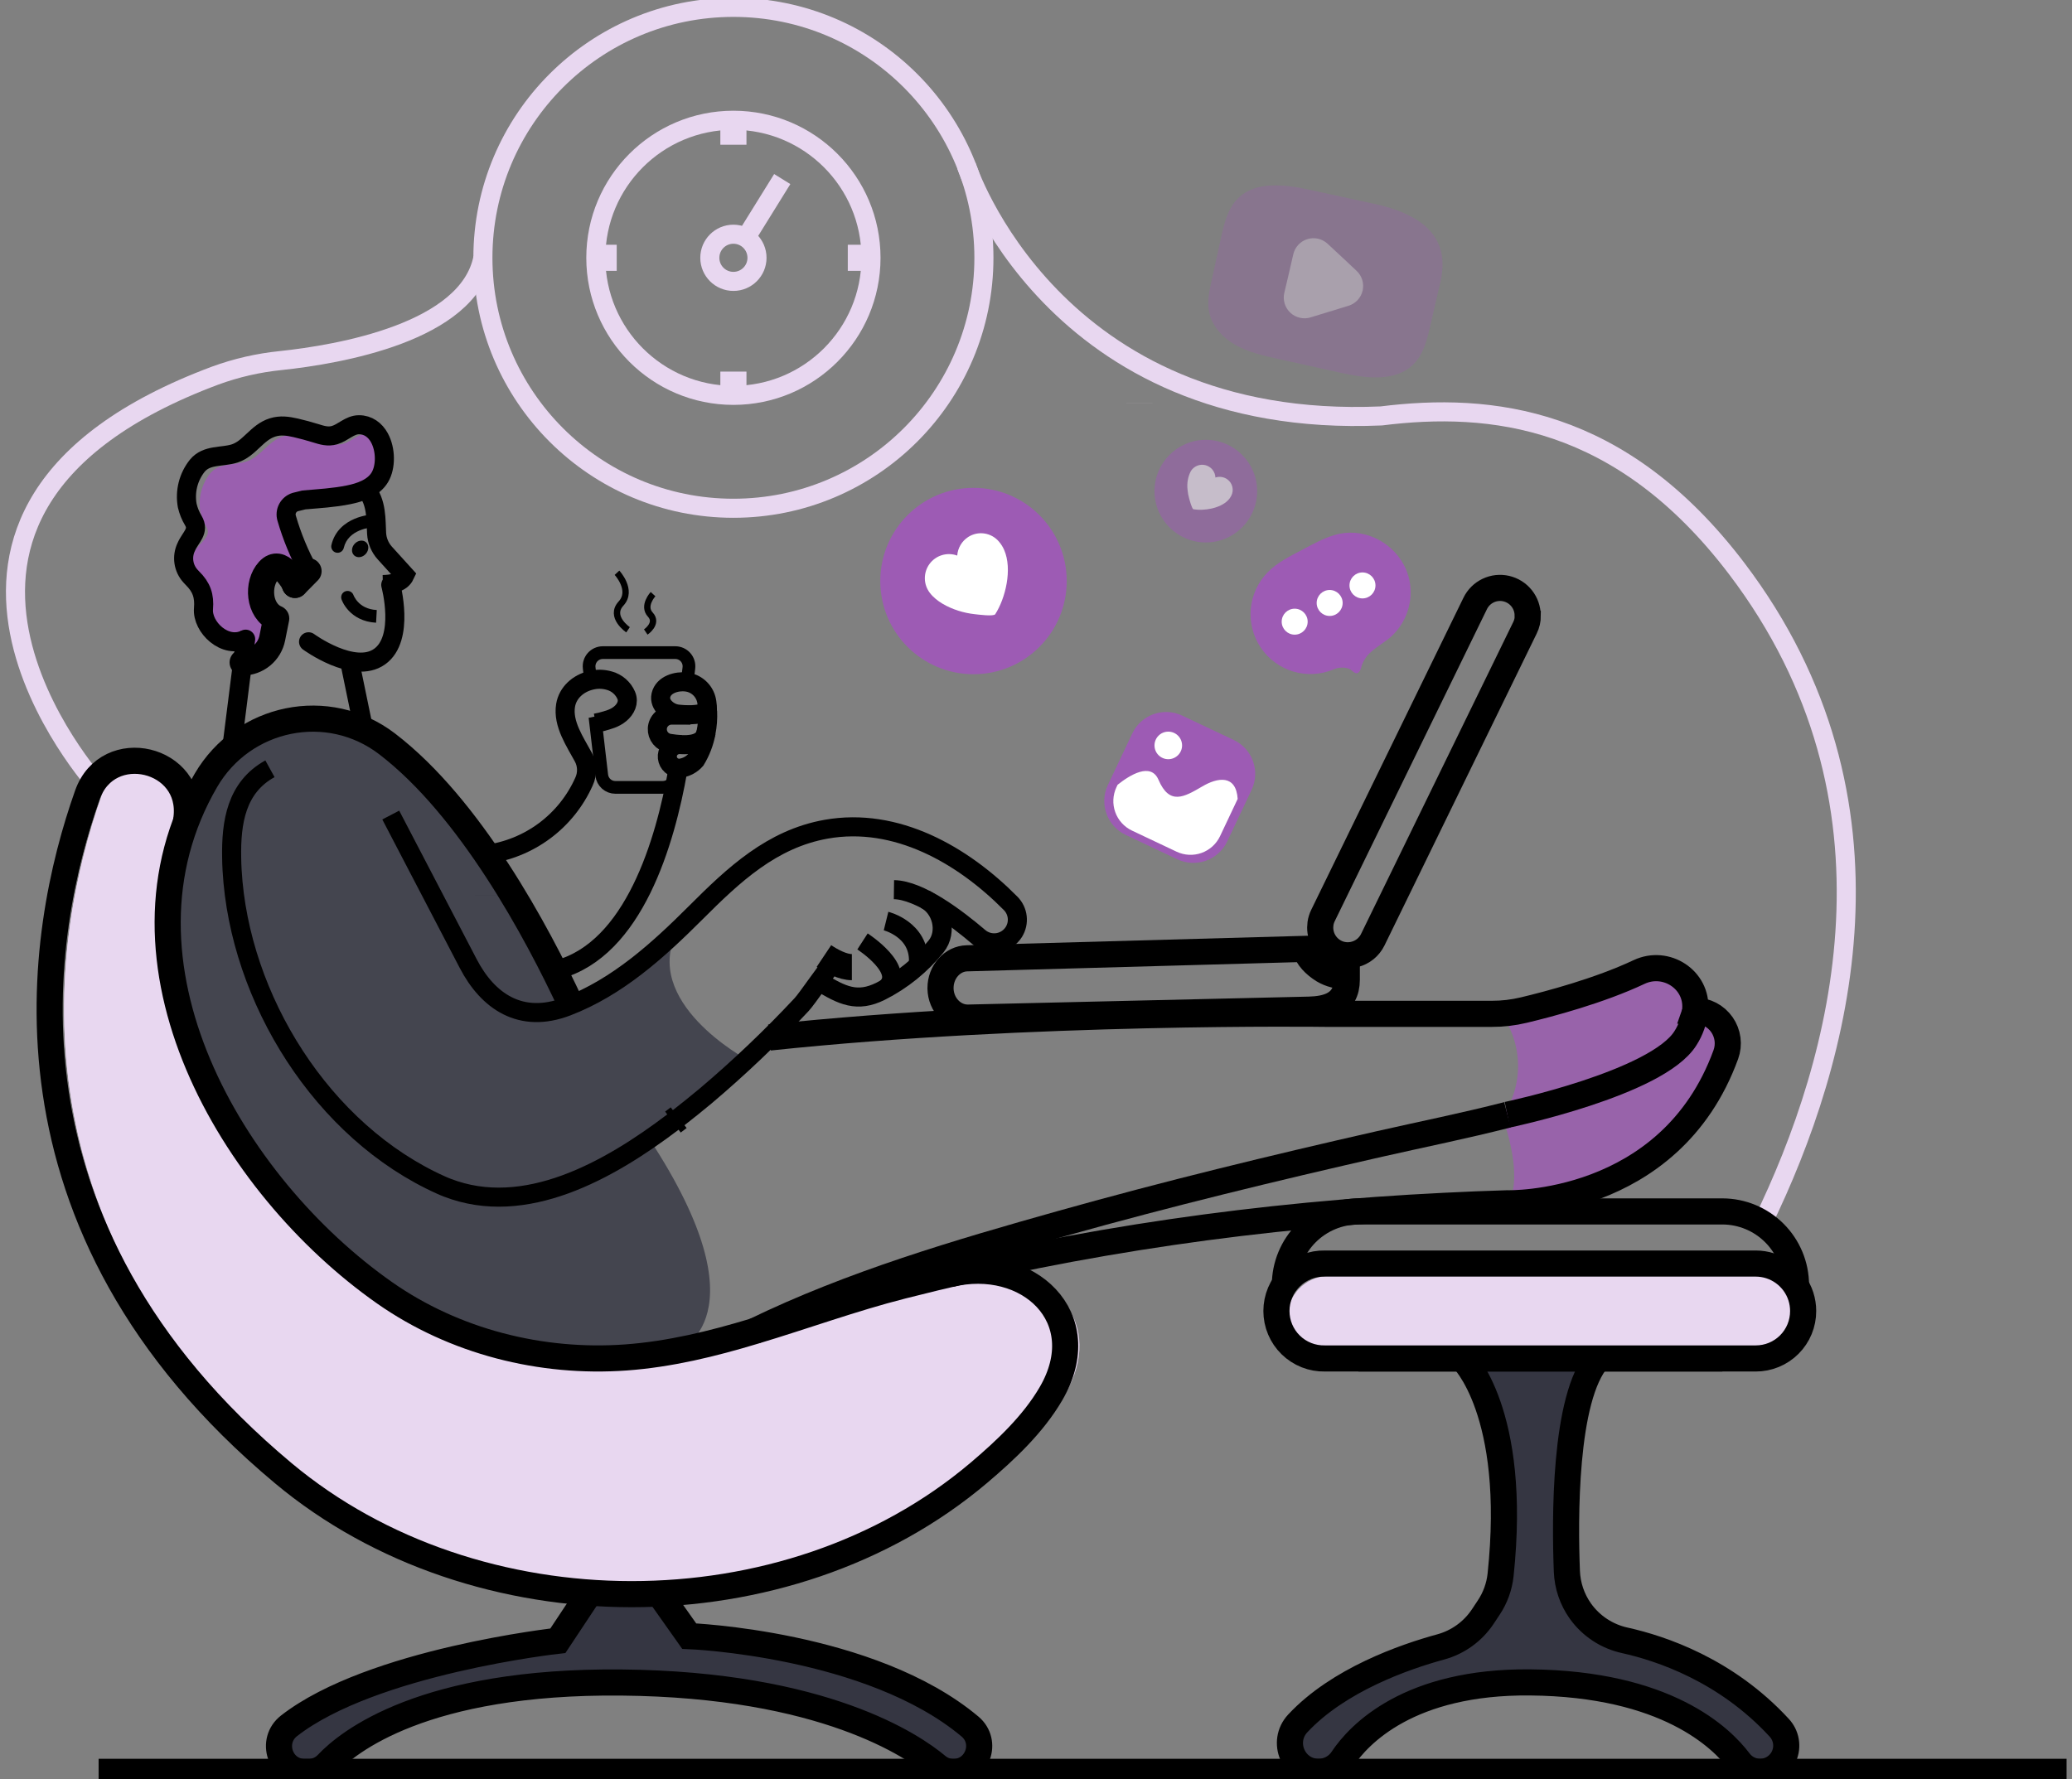 <svg width="326" height="280" viewBox="0 0 326 280" fill="none" xmlns="http://www.w3.org/2000/svg">
<rect x="0" y="0" width="326" height="280" fill="#808080" stroke="none"/>
<g clip-path="url(#clip0_132_289)">
<path opacity="0.9" d="M59.759 75.109C58.755 76.787 56.654 77.497 54.847 77.859C52.538 78.333 50.15 78.458 47.812 78.666L46.453 79C46.196 79.079 45.957 79.208 45.75 79.38C45.542 79.552 45.371 79.763 45.246 80.001C45.121 80.24 45.044 80.5 45.02 80.769C44.995 81.036 45.024 81.307 45.105 81.563C45.946 84.457 47.102 87.249 48.554 89.889L46.403 92.041C45.793 91.216 45.764 89.771 44.947 89.911C44.162 89.126 43.229 88.742 42.265 89.793C40.379 91.854 40.684 96.139 43.455 97.323L42.835 100.41C42.621 101.489 42.04 102.461 41.19 103.16C40.34 103.859 39.274 104.241 38.173 104.243L38.65 100.589C35.423 102.221 31.762 98.692 32.017 95.784C32.182 93.791 31.73 92.414 30.256 90.969C30.16 90.872 30.751 90.513 30.662 90.416C30.246 89.158 30.188 87.688 30.601 86.856C31.318 85.371 33.43 84.504 32.458 82.883C32.032 82.177 31.72 81.407 31.536 80.602C31.341 79.536 31.377 78.44 31.641 77.389C31.905 76.337 32.392 75.354 33.068 74.507C34.502 72.786 36.833 73.248 38.736 72.639C41.056 71.921 42.129 69.437 44.556 68.669C45.764 68.286 46.883 68.461 48.092 68.737C49.114 68.974 50.125 69.239 51.129 69.555C52.133 69.871 53.015 70.132 53.997 69.838C55.295 69.48 56.296 68.268 57.712 68.257C58.419 68.241 59.11 68.462 59.677 68.884C60.724 70.767 60.731 73.499 59.759 75.109Z" fill="#9D5BB4"/>
<path d="M15.383 123.66C15.383 123.66 -23.654 80.603 33.835 59.117C37.168 57.895 40.643 57.098 44.176 56.744C53.352 55.768 73.636 52.301 75.974 40.59" stroke="#E8D7F0" stroke-width="3" stroke-miterlimit="10"/>
<path d="M179.256 63.384V63.374" stroke="#E8D7F0" stroke-width="4.11" stroke-miterlimit="10"/>
<path d="M76.827 140.91V140.9" stroke="black" stroke-width="4.11" stroke-miterlimit="10"/>
<path d="M46.306 91.754C45.924 91.094 45.469 90.478 44.951 89.918C44.165 89.133 43.233 88.75 42.269 89.8C40.382 91.862 40.687 96.147 43.459 97.33L42.839 100.417C42.625 101.497 42.043 102.468 41.194 103.167C40.343 103.866 39.278 104.249 38.177 104.25" stroke="black" stroke-width="4.11" stroke-linecap="round" stroke-linejoin="round"/>
<path d="M36.441 117.912C36.599 116.714 36.99 113.569 37.367 110.572C37.725 107.793 38.044 105.118 38.17 104.236L38.65 100.589" stroke="black" stroke-width="3" stroke-linecap="round" stroke-linejoin="round"/>
<path d="M52.142 85.768C52.016 86.306 52.35 86.844 52.888 86.969C53.425 87.095 53.963 86.761 54.089 86.223L52.142 85.768ZM58.58 81.98C58.531 80.981 58.53 80.981 58.53 80.981C58.529 80.981 58.529 80.981 58.529 80.981C58.528 80.981 58.527 80.981 58.526 80.981C58.525 80.981 58.523 80.981 58.521 80.981C58.516 80.982 58.511 80.982 58.504 80.982C58.491 80.983 58.474 80.984 58.452 80.986C58.409 80.989 58.349 80.995 58.275 81.002C58.127 81.018 57.92 81.045 57.672 81.09C57.178 81.18 56.504 81.344 55.791 81.645C54.367 82.246 52.684 83.449 52.142 85.768L54.089 86.223C54.433 84.753 55.481 83.947 56.569 83.488C57.111 83.259 57.637 83.129 58.029 83.058C58.224 83.023 58.382 83.002 58.488 82.991C58.541 82.986 58.58 82.982 58.604 82.98C58.617 82.979 58.625 82.979 58.629 82.979C58.631 82.978 58.632 82.978 58.632 82.978C58.632 82.978 58.632 82.978 58.632 82.978C58.631 82.978 58.631 82.978 58.63 82.978C58.63 82.978 58.63 82.978 58.63 82.978C58.63 82.978 58.629 82.978 58.58 81.98Z" fill="black"/>
<path d="M60.243 91.995C61.491 91.962 63.112 91.779 63.7 90.514L60.545 87.032C59.775 86.179 59.319 85.088 59.254 83.941C59.128 82.016 59.354 78.961 57.511 76.927" stroke="black" stroke-width="3" stroke-miterlimit="10"/>
<path d="M57.545 87.175C58.062 86.603 58.087 85.785 57.602 85.347C57.117 84.909 56.306 85.017 55.789 85.588C55.273 86.16 55.247 86.978 55.732 87.416C56.216 87.855 57.028 87.747 57.545 87.175Z" fill="black"/>
<path d="M57.235 114.864L54.857 103.34" stroke="black" stroke-width="3" stroke-miterlimit="10"/>
<path opacity="0.8" d="M117.5 166.731L102.178 179.259C120.612 207.371 106.66 212.531 106.66 212.531C103.954 213.049 101.221 213.416 98.474 213.631C85.15 214.592 71.481 211.154 60.498 203.452C38.267 187.854 18.904 156.637 29.231 129.457C30.1 127.159 31.161 124.937 32.404 122.817C33.475 120.974 34.839 119.317 36.442 117.911C39.247 115.456 42.702 113.862 46.391 113.322C50.08 112.782 53.847 113.319 57.239 114.867C58.537 115.46 59.765 116.196 60.9 117.062C66.705 121.504 71.983 127.819 76.533 134.445C80.573 140.438 84.209 146.693 87.416 153.17C88.302 154.937 89.105 156.608 89.815 158.139C96.251 155.536 101.647 151.115 106.667 146.339C100.597 157.67 117.5 166.731 117.5 166.731Z" fill="#353642"/>
<path d="M106.779 175.895C106.485 176.121 106.18 176.358 105.875 176.584" stroke="black" stroke-width="4.11" stroke-miterlimit="10"/>
<path d="M61.48 128.267C65.544 136.048 69.608 143.844 73.672 151.653C76.738 157.548 81.919 161.188 89.216 158.394C97.154 155.354 103.559 149.541 109.482 143.618C115.406 137.694 121.408 132.029 129.96 130.501C141.015 128.525 151.474 134.549 159.004 142.162C159.583 142.742 159.95 143.501 160.044 144.316C160.138 145.131 159.955 145.954 159.524 146.651C159.247 147.097 158.877 147.479 158.44 147.769C158.003 148.06 157.508 148.253 156.99 148.334C156.471 148.416 155.941 148.386 155.435 148.244C154.93 148.103 154.46 147.855 154.059 147.515C150.492 144.471 144.686 140.068 140.649 140.01" stroke="black" stroke-width="3" stroke-miterlimit="10"/>
<path d="M129.634 150.455C130.874 151.284 132.596 152.202 134.03 152.202" stroke="black" stroke-width="4.11" stroke-miterlimit="10"/>
<path d="M145.532 141.521C148.179 142.829 149.143 146.659 147.275 148.946C144.906 151.886 141.939 154.286 138.569 155.989C134.883 157.828 132.516 156.706 128.888 154.461" stroke="black" stroke-width="3" stroke-miterlimit="10"/>
<path d="M139.408 144.952C139.408 144.952 144.65 146.25 144.511 151.338C144.501 151.555 144.463 151.77 144.396 151.976" stroke="black" stroke-width="3" stroke-miterlimit="10"/>
<path d="M135.704 148.157C135.704 148.157 142.736 152.7 139.39 155.558" stroke="black" stroke-width="3" stroke-miterlimit="10"/>
<path opacity="0.8" d="M271.534 165.963C263.251 188.729 240.062 189.371 237.409 189.371C238.52 187.029 238.821 182.916 236.387 175.709C238.018 173.328 238.876 170.502 238.846 167.615C238.816 164.728 237.899 161.921 236.218 159.574C236.251 159.545 236.268 159.505 236.297 159.477C237.457 159.406 238.607 159.232 239.736 158.957C243.737 158.003 251.626 155.909 257.887 152.962C262.132 150.957 267.084 154.17 266.722 158.856C266.722 158.917 266.722 158.975 266.7 159.043C267.529 159.042 268.346 159.242 269.081 159.625C269.816 160.008 270.448 160.562 270.923 161.242C271.397 161.922 271.7 162.706 271.807 163.528C271.913 164.35 271.82 165.186 271.534 165.963Z" fill="#9D5BB4"/>
<path d="M165.243 219.359C162.454 224.145 158.111 228.222 153.916 231.779C139.147 244.279 119.852 250.626 100.489 250.873C81.062 250.626 61.696 244.258 46.858 231.869C-0.025 192.72 8.448 146.497 16.032 125.094C16.299 124.354 16.661 123.652 17.108 123.004C17.701 122.137 18.471 121.404 19.367 120.856C20.263 120.307 21.265 119.954 22.307 119.82C26.287 120.368 29.901 123.671 29.263 128.784C29.263 128.981 29.184 129.254 29.166 129.451C18.847 156.631 38.217 187.847 60.434 203.445C70.513 210.52 82.855 213.998 95.118 213.772H95.258C96.309 213.75 97.36 213.702 98.41 213.625C105.298 213.123 111.992 211.474 118.622 209.476C126.403 207.149 134.098 204.327 141.872 202.352C144.604 201.656 147.343 200.985 150.097 200.358C151.686 200.032 153.312 199.92 154.931 200.024C164.479 200.67 171.188 209.161 165.243 219.359Z" fill="#E8D7F0"/>
<path d="M167.603 219.359C164.813 224.145 160.467 228.222 156.272 231.779C140.914 244.788 120.652 251.142 100.479 250.873C81.051 250.626 61.685 244.258 46.847 231.869C-0.025 192.72 8.448 146.497 16.032 125.094C16.299 124.354 16.661 123.652 17.108 123.004C17.701 122.137 18.471 121.404 19.367 120.856C20.263 120.307 21.265 119.954 22.307 119.82C26.287 120.368 29.901 123.671 29.263 128.784C29.263 128.981 29.184 129.254 29.166 129.451C18.847 156.63 38.217 187.847 60.434 203.445C70.513 210.52 82.855 213.998 95.118 213.772H95.258C97.106 213.801 98.943 213.752 100.769 213.625C107.657 213.123 114.348 211.474 120.982 209.476C128.762 207.149 136.457 204.327 144.231 202.352C146.96 201.656 149.703 200.985 152.453 200.358C153.271 200.191 154.098 200.079 154.931 200.024C165.666 199.304 174.028 208.336 167.603 219.359Z" fill="#E8D7F0"/>
<path d="M103.716 250.808L108.435 257.484C108.435 257.484 136.988 258.596 152.614 271.712C155.504 274.14 153.776 278.855 150.004 278.855C149.058 278.858 148.142 278.525 147.419 277.915C143.729 274.817 129.634 265.079 97.75 264.785C66.683 264.494 54.768 274.107 51.473 277.611C51.097 278.006 50.644 278.321 50.142 278.535C49.64 278.749 49.1 278.858 48.554 278.855H47.941C44.069 278.855 42.43 273.964 45.488 271.59C58.533 261.446 87.774 258.212 87.774 258.212L92.766 250.682" fill="#353642"/>
<path d="M230.079 213.786C230.079 213.786 238.825 222.094 236.096 247.85C235.897 249.689 235.258 251.453 234.232 252.992L233.281 254.426C231.723 256.76 229.373 258.451 226.666 259.188C220.954 260.748 210.591 264.362 204.191 271.211C201.487 274.112 203.499 278.838 207.464 278.838C208.204 278.84 208.932 278.659 209.585 278.311C210.237 277.963 210.794 277.459 211.204 276.844C213.811 272.921 221.703 264.592 240.74 264.767C262.211 264.965 270.859 273.502 273.631 277.181C274.014 277.694 274.511 278.111 275.083 278.398C275.655 278.686 276.286 278.836 276.926 278.838C277.729 278.836 278.513 278.6 279.184 278.159C279.854 277.719 280.382 277.091 280.701 276.355C281.02 275.619 281.118 274.806 280.982 274.015C280.846 273.224 280.482 272.49 279.935 271.903C271.562 262.806 261.322 259.414 255.67 258.155C252.831 257.543 250.323 255.893 248.639 253.526C247.35 251.701 246.616 249.542 246.527 247.309C246.211 239.323 246.046 219.939 251.457 213.793" fill="#353642"/>
<path d="M118.694 209.487C134.073 202.021 150.764 197.123 167.176 192.512C183.692 187.872 200.369 183.824 217.096 180.019C223.78 178.503 230.524 177.151 237.176 175.44" stroke="black" stroke-width="4.11" stroke-miterlimit="10"/>
<path d="M133.123 152.098H133.133H133.14" stroke="black" stroke-width="4.11" stroke-miterlimit="10"/>
<path d="M131.398 151.126C130.433 152.08 126.991 157.175 126.127 158.09C121.379 163.178 116.336 167.981 111.024 172.476C109.686 173.587 108.27 174.735 106.778 175.896C106.484 176.122 106.18 176.359 105.875 176.585C95.763 184.258 82.568 191.645 70.376 186.912C70.054 186.793 69.738 186.657 69.426 186.517C50.727 178.145 37.657 157.175 36.517 136.934C36.477 136.274 36.456 135.618 36.449 134.969C36.348 129.437 37.166 123.904 42.473 120.985" stroke="black" stroke-width="3" stroke-miterlimit="10"/>
<path d="M29.259 129.379L29.335 128.791C30.525 119.246 16.971 116.026 13.755 125.094C6.175 146.493 -2.302 192.706 44.592 231.861C74.859 257.144 123.861 257.32 154.013 231.779C158.208 228.226 162.55 224.141 165.343 219.355C172.411 207.249 161.618 197.543 149.444 200.523" stroke="black" stroke-width="4.11" stroke-miterlimit="10"/>
<path d="M103.716 250.808L108.435 257.484C108.435 257.484 136.988 258.596 152.614 271.712C155.504 274.14 153.776 278.855 150.004 278.855C149.058 278.858 148.142 278.525 147.419 277.915C143.729 274.817 129.634 265.079 97.75 264.785C66.683 264.494 54.768 274.107 51.473 277.611C51.097 278.006 50.644 278.321 50.142 278.535C49.64 278.749 49.1 278.858 48.554 278.855H47.941C44.069 278.855 42.43 273.964 45.488 271.59C58.533 261.446 87.774 258.212 87.774 258.212L92.766 250.682" stroke="black" stroke-width="4.11" stroke-miterlimit="10"/>
<path d="M87.774 152.597C99.743 149.37 104.674 132.485 106.66 121.133" stroke="black" stroke-width="3" stroke-miterlimit="10"/>
<path d="M76.522 134.456C79.847 134.021 83.005 132.74 85.694 130.736C88.383 128.732 90.513 126.072 91.88 123.01C92.166 122.401 92.305 121.734 92.287 121.061C92.268 120.388 92.092 119.73 91.772 119.138C90.467 116.721 88.52 113.921 88.983 111.023C89.316 108.98 90.998 107.542 92.927 107.079C93.905 106.823 94.935 106.84 95.903 107.129C96.484 107.294 97.02 107.585 97.474 107.983C97.928 108.38 98.288 108.874 98.528 109.428C98.998 110.529 98.438 111.619 97.574 112.336C96.71 113.053 95.699 113.307 94.644 113.594C94.508 113.634 94.135 113.713 93.723 113.792" stroke="black" stroke-width="3" stroke-miterlimit="10"/>
<path d="M237.161 175.434C237.161 175.434 260.755 170.492 265.187 163.375C266.018 162.077 266.535 160.604 266.7 159.072" stroke="black" stroke-width="4.11" stroke-miterlimit="10"/>
<path d="M121.064 163.278C162.217 158.907 208.666 159.552 208.666 159.552H234.734C236.418 159.555 238.097 159.357 239.736 158.964C243.737 158.011 251.626 155.92 257.886 152.969C262.132 150.965 267.084 154.177 266.722 158.868C266.722 158.925 266.722 158.986 266.7 159.054C267.527 159.054 268.342 159.254 269.076 159.636C269.809 160.018 270.44 160.571 270.914 161.249C271.388 161.927 271.692 162.709 271.8 163.529C271.908 164.349 271.816 165.183 271.534 165.96C262.741 190.124 237.161 189.367 237.161 189.367C233.891 189.464 230.628 189.593 227.354 189.762C198.515 191.164 169.929 195.212 141.947 202.358C134.173 204.334 126.478 207.152 118.697 209.483C112.064 211.488 105.362 213.126 98.474 213.628C85.15 214.593 71.481 211.15 60.498 203.448C36.441 186.567 15.738 151.37 32.404 122.799C38.288 112.716 51.613 109.955 60.9 117.062C73.998 127.084 84.461 146.608 89.829 158.125" stroke="black" stroke-width="4.11" stroke-miterlimit="10"/>
<path d="M152.052 26.082C152.052 26.082 165.509 67.705 217.311 65.457C234.523 63.306 255.008 65.457 273.248 89.481C300.976 126.026 289.843 166.738 277.242 192.58" stroke="#E8D7F0" stroke-width="3" stroke-miterlimit="10"/>
<path d="M270.988 213.786H213.718" stroke="black" stroke-width="4.11" stroke-miterlimit="10"/>
<path d="M202.158 202.218C202.166 199.152 203.388 196.215 205.555 194.047C207.722 191.879 210.66 190.657 213.725 190.647H271.003C274.069 190.655 277.007 191.877 279.175 194.046C281.344 196.214 282.565 199.152 282.574 202.218" stroke="black" stroke-width="4.11" stroke-miterlimit="10"/>
<path d="M283.7 206.321C283.703 207.302 283.512 208.275 283.137 209.182C282.763 210.089 282.213 210.913 281.518 211.607C280.824 212.301 280 212.851 279.092 213.225C278.185 213.599 277.212 213.789 276.231 213.786H208.461C206.765 213.625 205.2 212.806 204.101 211.503C203.003 210.2 202.46 208.518 202.588 206.819C202.717 205.12 203.507 203.539 204.789 202.417C206.072 201.294 207.743 200.72 209.444 200.817H277.213C278.416 200.815 279.602 201.104 280.669 201.661C281.735 202.217 282.651 203.024 283.338 204.012C283.578 204.758 283.7 205.537 283.7 206.321Z" fill="#E8D7F0"/>
<path d="M283.7 206.32C283.703 207.302 283.511 208.274 283.137 209.181C282.763 210.088 282.213 210.913 281.518 211.607C280.824 212.3 280 212.85 279.092 213.224C278.185 213.598 277.212 213.789 276.231 213.786H208.461C207.467 213.807 206.478 213.63 205.553 213.265C204.628 212.899 203.785 212.353 203.075 211.657C202.364 210.961 201.799 210.131 201.413 209.214C201.027 208.298 200.829 207.313 200.829 206.318C200.829 205.324 201.027 204.339 201.413 203.422C201.799 202.505 202.364 201.675 203.075 200.979C203.785 200.284 204.628 199.737 205.553 199.372C206.478 199.006 207.467 198.829 208.461 198.851H276.231C277.809 198.85 279.346 199.349 280.623 200.276C281.9 201.203 282.85 202.51 283.338 204.011C283.578 204.757 283.7 205.536 283.7 206.32Z" stroke="black" stroke-width="4.11" stroke-miterlimit="10"/>
<path d="M106.531 120.867L106.395 122.018C106.332 122.54 106.081 123.021 105.688 123.371C105.294 123.721 104.787 123.914 104.261 123.915H96.814C96.287 123.914 95.78 123.721 95.387 123.371C94.994 123.021 94.743 122.54 94.68 122.018L93.719 113.771C94.132 113.692 94.504 113.613 94.641 113.574C95.695 113.287 96.717 113.043 97.57 112.315C98.424 111.587 99.004 110.522 98.524 109.407C98.284 108.853 97.924 108.36 97.47 107.962C97.016 107.565 96.48 107.273 95.899 107.109C94.93 106.82 93.901 106.802 92.923 107.058L92.697 105.093C92.664 104.793 92.694 104.489 92.787 104.202C92.878 103.914 93.03 103.649 93.231 103.424C93.432 103.198 93.679 103.018 93.954 102.894C94.23 102.77 94.529 102.706 94.831 102.705H106.258C106.56 102.706 106.858 102.771 107.134 102.895C107.409 103.019 107.655 103.199 107.855 103.425C108.056 103.65 108.207 103.915 108.299 104.202C108.391 104.49 108.421 104.793 108.388 105.093L108.123 107.334" stroke="black" stroke-width="2" stroke-miterlimit="10"/>
<path d="M107.524 112.458L107.514 112.537" stroke="black" stroke-width="4.11" stroke-miterlimit="10"/>
<path d="M106.965 117.195V117.163" stroke="black" stroke-width="4.11" stroke-miterlimit="10"/>
<path d="M107.073 117.194C107.041 117.189 107.008 117.189 106.976 117.194C106.931 117.189 106.885 117.189 106.84 117.194C106.375 117.196 105.928 117.372 105.587 117.687C105.246 118.003 105.036 118.435 104.998 118.899C104.961 119.362 105.099 119.822 105.384 120.188C105.67 120.555 106.083 120.801 106.542 120.877C106.739 120.916 106.943 120.916 107.141 120.877C108.036 120.734 108.853 120.282 109.45 119.6C110.246 118.291 110.798 116.85 111.081 115.344C111.086 115.329 111.086 115.312 111.081 115.297C111.3 114.188 111.383 113.056 111.329 111.927M111.329 111.927C111.329 111.443 111.268 110.962 111.21 110.492C111.101 109.706 110.742 108.977 110.186 108.411C109.63 107.844 108.907 107.472 108.123 107.348C108.084 107.348 108.037 107.348 107.998 107.326C106.492 107.14 104.38 107.71 103.989 109.41C103.63 110.944 105.294 112.26 106.66 112.379C106.66 112.379 107.019 112.425 107.524 112.457C108.536 112.526 110.217 112.515 111.329 111.927ZM111.329 111.927C111.492 111.842 111.646 111.74 111.788 111.622" stroke="black" stroke-width="3" stroke-miterlimit="10"/>
<path d="M108.643 112.541H108.396H106.484H105.642C105.072 112.543 104.525 112.763 104.112 113.156C103.699 113.548 103.452 114.084 103.422 114.653C103.394 115.206 103.573 115.749 103.922 116.178C104.272 116.608 104.768 116.892 105.316 116.977C107.79 117.375 110.615 117.457 111.099 115.241" stroke="black" stroke-width="3" stroke-miterlimit="10"/>
<path d="M230.079 213.786C230.079 213.786 238.825 222.094 236.096 247.85C235.897 249.689 235.258 251.453 234.232 252.992L233.281 254.426C231.723 256.76 229.373 258.451 226.666 259.188C220.954 260.748 210.591 264.362 204.191 271.211C201.487 274.112 203.499 278.838 207.464 278.838C208.204 278.84 208.932 278.659 209.585 278.311C210.237 277.963 210.794 277.459 211.204 276.844C213.811 272.921 221.703 264.592 240.74 264.767C262.211 264.965 270.859 273.502 273.631 277.181C274.014 277.694 274.511 278.111 275.083 278.398C275.655 278.686 276.286 278.836 276.926 278.838C277.729 278.836 278.513 278.6 279.184 278.159C279.854 277.719 280.382 277.091 280.701 276.355C281.02 275.619 281.118 274.806 280.982 274.015C280.846 273.224 280.482 272.49 279.935 271.903C271.562 262.806 261.322 259.414 255.67 258.155C252.831 257.543 250.323 255.893 248.639 253.526C247.35 251.701 246.616 249.542 246.527 247.309C246.211 239.323 246.046 219.939 251.457 213.793" stroke="black" stroke-width="4.11" stroke-miterlimit="10"/>
<path d="M211.9 153.585V154.166C211.9 158.142 208.694 158.827 205.926 158.895L152.353 160.143C150.004 160.201 148.028 158.15 147.978 155.582V155.475C147.978 152.965 149.828 150.867 152.145 150.813C152.145 150.813 182.117 149.967 205.324 149.329C205.769 150.734 206.844 151.817 208.192 152.667C209.309 153.335 210.6 153.655 211.9 153.585Z" stroke="black" stroke-width="4.11" stroke-miterlimit="10"/>
<path d="M240.377 96.896C240.38 97.55 240.23 98.195 239.94 98.782L215.98 147.898C215.699 148.468 215.297 148.97 214.801 149.369C214.306 149.767 213.729 150.052 213.112 150.204C212.123 150.457 211.075 150.351 210.157 149.903C209.421 149.541 208.802 148.978 208.37 148.281C207.939 147.584 207.712 146.779 207.715 145.959C207.717 145.757 207.732 145.556 207.758 145.356C207.822 144.912 207.955 144.48 208.153 144.076L232.109 94.952C232.542 94.071 233.26 93.362 234.147 92.941C235.034 92.52 236.038 92.412 236.995 92.634C237.951 92.857 238.804 93.397 239.415 94.166C240.025 94.935 240.357 95.888 240.356 96.871L240.377 96.896Z" stroke="black" stroke-width="4.11" stroke-miterlimit="10"/>
<path d="M46.406 92.048C46.377 91.948 46.338 91.851 46.306 91.754C46.273 91.657 46.227 91.546 46.198 91.439" stroke="black" stroke-width="4.11" stroke-linecap="round" stroke-linejoin="round"/>
<path d="M46.406 92.052L47.141 91.313L48.547 89.889" stroke="black" stroke-width="4.11" stroke-linecap="round" stroke-linejoin="round"/>
<path d="M55.626 93.678C55.451 93.155 54.884 92.872 54.361 93.048C53.837 93.223 53.555 93.79 53.73 94.314L55.626 93.678ZM54.678 93.996C53.73 94.314 53.73 94.314 53.73 94.315C53.73 94.315 53.731 94.316 53.731 94.316C53.731 94.317 53.731 94.318 53.732 94.319C53.732 94.32 53.733 94.322 53.734 94.324C53.735 94.329 53.737 94.333 53.739 94.339C53.743 94.35 53.748 94.364 53.754 94.38C53.766 94.413 53.783 94.456 53.805 94.508C53.849 94.612 53.914 94.751 54.003 94.916C54.18 95.243 54.459 95.675 54.873 96.113C55.715 97.006 57.085 97.889 59.172 97.999L59.278 96.002C57.761 95.922 56.858 95.304 56.328 94.741C56.055 94.452 55.873 94.168 55.761 93.962C55.705 93.859 55.668 93.778 55.646 93.727C55.636 93.701 55.629 93.684 55.625 93.675C55.624 93.671 55.623 93.669 55.623 93.669C55.623 93.67 55.624 93.671 55.624 93.672C55.624 93.673 55.625 93.674 55.625 93.675C55.625 93.675 55.626 93.676 55.626 93.676C55.626 93.677 55.626 93.677 55.626 93.677C55.626 93.678 55.626 93.678 54.678 93.996Z" fill="black"/>
<path d="M38.65 100.589C35.423 102.221 31.762 98.692 32.017 95.784C32.182 93.791 31.73 92.414 30.256 90.969C30.159 90.872 30.07 90.772 29.984 90.675C29.422 90.064 29.058 89.3 28.936 88.479C28.815 87.659 28.942 86.821 29.302 86.074C29.973 84.514 31.418 83.6 30.414 81.918C29.973 81.191 29.652 80.398 29.46 79.57C29.26 78.471 29.297 77.342 29.57 76.259C29.843 75.176 30.345 74.164 31.041 73.291C32.519 71.498 34.925 71.993 36.901 71.366C39.278 70.609 40.389 68.053 42.885 67.267C44.133 66.876 45.291 67.052 46.539 67.335C47.589 67.583 48.644 67.859 49.666 68.182C50.688 68.504 51.62 68.781 52.642 68.476C53.979 68.085 55.008 66.855 56.464 66.844C57.92 66.834 59.038 67.69 59.691 68.888C60.724 70.767 60.731 73.499 59.759 75.12C58.755 76.798 56.654 77.508 54.847 77.87C52.538 78.344 50.15 78.469 47.812 78.677L46.453 79.01C45.936 79.171 45.504 79.53 45.251 80.008C44.998 80.487 44.945 81.046 45.105 81.564C45.945 84.457 47.102 87.249 48.554 89.889" stroke="black" stroke-width="3" stroke-miterlimit="10"/>
<path d="M48.547 101.001C48.547 101.001 55.661 106.211 59.716 103.339C63.772 100.467 61.48 92.048 61.48 92.048" stroke="black" stroke-width="3" stroke-linecap="round" stroke-linejoin="round"/>
<path d="M98.814 99.109C98.814 99.109 95.792 97.065 97.714 94.978C99.636 92.891 97.076 90.137 97.076 90.137" stroke="black" stroke-miterlimit="10"/>
<path d="M101.604 99.463C101.604 99.463 103.605 98.111 102.322 96.727C101.038 95.343 102.748 93.5 102.748 93.5" stroke="black" stroke-miterlimit="10"/>
<path d="M115.391 79.987C137.159 79.987 154.805 62.341 154.805 40.573C154.805 18.805 137.159 1.159 115.391 1.159C93.624 1.159 75.978 18.805 75.978 40.573C75.978 62.341 93.624 79.987 115.391 79.987Z" stroke="#E8D7F0" stroke-width="3" stroke-miterlimit="10"/>
<path d="M115.391 62.219C127.346 62.219 137.038 52.527 137.038 40.572C137.038 28.616 127.346 18.925 115.391 18.925C103.436 18.925 93.745 28.616 93.745 40.572C93.745 52.527 103.436 62.219 115.391 62.219Z" stroke="#E8D7F0" stroke-width="3" stroke-miterlimit="10"/>
<path d="M115.391 44.283C117.441 44.283 119.103 42.621 119.103 40.572C119.103 38.522 117.441 36.86 115.391 36.86C113.342 36.86 111.68 38.522 111.68 40.572C111.68 42.621 113.342 44.283 115.391 44.283Z" stroke="#E8D7F0" stroke-width="3" stroke-miterlimit="10"/>
<path d="M123.075 28.18L117.345 37.417" stroke="#E8D7F0" stroke-width="3" stroke-miterlimit="10"/>
<path d="M115.391 18.925V22.776" stroke="#E8D7F0" stroke-width="4.11" stroke-miterlimit="10"/>
<path d="M137.038 40.572H133.388" stroke="#E8D7F0" stroke-width="4.11" stroke-miterlimit="10"/>
<path d="M115.391 62.223V58.48" stroke="#E8D7F0" stroke-width="4.11" stroke-miterlimit="10"/>
<path d="M93.741 40.572H97.032" stroke="#E8D7F0" stroke-width="4.11" stroke-miterlimit="10"/>
<path d="M153.166 106.105C161.266 106.105 167.832 99.538 167.832 91.439C167.832 83.339 161.266 76.774 153.166 76.774C145.067 76.774 138.501 83.339 138.501 91.439C138.501 99.538 145.067 106.105 153.166 106.105Z" fill="#9D5BB4"/>
<path d="M157.989 86.541C157.782 86.064 157.504 85.621 157.164 85.228C156.583 84.541 155.771 84.089 154.881 83.957C153.991 83.825 153.083 84.022 152.327 84.511C151.835 84.832 151.423 85.263 151.124 85.77C150.826 86.278 150.648 86.847 150.606 87.433C149.834 87.151 148.991 87.126 148.204 87.364C147.417 87.602 146.729 88.09 146.243 88.753C145.758 89.416 145.501 90.22 145.512 91.042C145.522 91.864 145.8 92.66 146.303 93.311C147.354 94.68 149.14 95.58 150.757 96.104C151.605 96.375 152.478 96.56 153.363 96.656C153.812 96.706 156.368 97.05 156.591 96.656C158.186 94.16 159.319 89.588 157.989 86.541Z" fill="white"/>
<g opacity="0.72">
<path opacity="0.72" d="M189.719 85.368C194.179 85.368 197.794 81.753 197.794 77.293C197.794 72.834 194.179 69.218 189.719 69.218C185.259 69.218 181.644 72.834 181.644 77.293C181.644 81.753 185.259 85.368 189.719 85.368Z" fill="#9D5BB4"/>
<path opacity="0.72" d="M193.222 78.724C193.422 78.52 193.589 78.286 193.717 78.031C193.947 77.592 194.009 77.083 193.891 76.601C193.773 76.119 193.483 75.697 193.075 75.414C192.809 75.23 192.504 75.11 192.183 75.064C191.863 75.018 191.536 75.047 191.229 75.149C191.211 74.696 191.047 74.261 190.761 73.91C190.475 73.559 190.083 73.311 189.643 73.202C189.204 73.094 188.741 73.131 188.324 73.309C187.908 73.487 187.56 73.795 187.335 74.188C186.895 75.075 186.725 76.073 186.843 77.056C186.884 77.542 186.972 78.022 187.109 78.49C187.177 78.731 187.535 80.104 187.779 80.147C189.382 80.416 191.949 80.04 193.222 78.724Z" fill="white"/>
</g>
<path d="M178.148 115.425L174.309 123.542C172.917 126.485 174.175 129.999 177.118 131.391L185.234 135.23C188.177 136.622 191.692 135.364 193.084 132.421L196.922 124.304C198.314 121.361 197.056 117.847 194.113 116.455L185.997 112.617C183.053 111.225 179.539 112.482 178.148 115.425Z" fill="#9D5BB4"/>
<path d="M194.732 125.725L191.953 131.602C191.37 132.826 190.326 133.77 189.05 134.227C187.774 134.685 186.368 134.619 185.14 134.044L178.091 130.709C176.867 130.125 175.924 129.082 175.468 127.805C175.011 126.529 175.077 125.124 175.653 123.896L175.839 123.502C177.754 121.974 181.063 119.916 182.272 122.717C184.011 126.761 186.273 125.456 189.163 123.764C191.577 122.337 194.474 121.86 194.732 125.725Z" fill="white"/>
<path d="M183.813 119.479C185.011 119.479 185.983 118.508 185.983 117.31C185.983 116.112 185.011 115.141 183.813 115.141C182.615 115.141 181.644 116.112 181.644 117.31C181.644 118.508 182.615 119.479 183.813 119.479Z" fill="white"/>
<path d="M220.825 88.803C221.256 89.59 221.569 90.436 221.754 91.313C222.082 92.919 221.988 94.583 221.48 96.141C220.972 97.699 220.068 99.099 218.856 100.202C217.896 101.052 216.673 101.715 215.701 102.605C214.992 103.216 214.47 104.016 214.195 104.91C214.145 105.216 214.022 105.505 213.837 105.753C213.27 106.362 212.714 105.394 212.223 105.229C211.431 104.972 210.572 105.014 209.81 105.348C207.804 106.186 205.571 106.305 203.488 105.685C201.404 105.065 199.6 103.743 198.38 101.944C197.16 100.145 196.6 97.979 196.794 95.814C196.989 93.649 197.926 91.618 199.447 90.065C200.95 88.534 202.915 87.555 204.826 86.559C206.497 85.673 208.16 84.73 209.975 84.199C214.227 82.926 218.767 85.046 220.825 88.803Z" fill="#9D5BB4"/>
<path d="M203.7 99.879C204.828 99.879 205.743 98.964 205.743 97.836C205.743 96.707 204.828 95.792 203.7 95.792C202.571 95.792 201.656 96.707 201.656 97.836C201.656 98.964 202.571 99.879 203.7 99.879Z" fill="white"/>
<path d="M209.204 96.935C210.332 96.935 211.247 96.02 211.247 94.891C211.247 93.763 210.332 92.848 209.204 92.848C208.075 92.848 207.16 93.763 207.16 94.891C207.16 96.02 208.075 96.935 209.204 96.935Z" fill="white"/>
<path d="M214.367 94.175C215.496 94.175 216.411 93.26 216.411 92.131C216.411 91.002 215.496 90.087 214.367 90.087C213.238 90.087 212.323 91.002 212.323 92.131C212.323 93.26 213.238 94.175 214.367 94.175Z" fill="white"/>
<g opacity="0.54">
<path opacity="0.54" d="M226.931 42.429C226.88 43.057 226.784 43.68 226.641 44.294L225.027 51.293C224.533 53.444 223.977 55.696 222.442 57.267C219.574 60.193 214.805 59.522 210.817 58.637L201.028 56.464C198.78 55.965 196.496 55.453 194.481 54.337C192.466 53.222 190.716 51.397 190.25 49.142C189.891 47.478 190.275 45.757 190.641 44.1L192.118 37.381C192.609 35.179 193.161 32.855 194.75 31.253C197.579 28.402 202.28 29.051 206.188 29.901L216.214 32.081C222.259 33.386 227.412 36.19 226.931 42.429Z" fill="#9D5BB4"/>
<path opacity="0.54" d="M213.431 42.616C213.851 43.006 214.16 43.499 214.328 44.046C214.496 44.594 214.517 45.176 214.389 45.734C214.26 46.292 213.987 46.806 213.597 47.225C213.207 47.644 212.713 47.953 212.166 48.12L209.182 49.035L206.199 49.949C205.652 50.116 205.07 50.137 204.512 50.008C203.954 49.879 203.44 49.606 203.021 49.216C202.602 48.826 202.293 48.332 202.125 47.785C201.958 47.238 201.936 46.656 202.065 46.098L202.782 43.057L203.481 40.02C203.609 39.462 203.881 38.947 204.271 38.528C204.662 38.108 205.155 37.799 205.703 37.631C206.25 37.463 206.832 37.443 207.39 37.571C207.948 37.7 208.462 37.973 208.881 38.364L211.165 40.49L213.431 42.616Z" fill="white"/>
</g>
<path d="M15.516 278.838H325.147" stroke="black" stroke-width="4.11" stroke-miterlimit="10"/>
</g>
<defs>
<clipPath id="clip0_132_289">
<rect width="324.294" height="280" fill="white" transform="translate(0.853)"/>
</clipPath>
</defs>
</svg>
